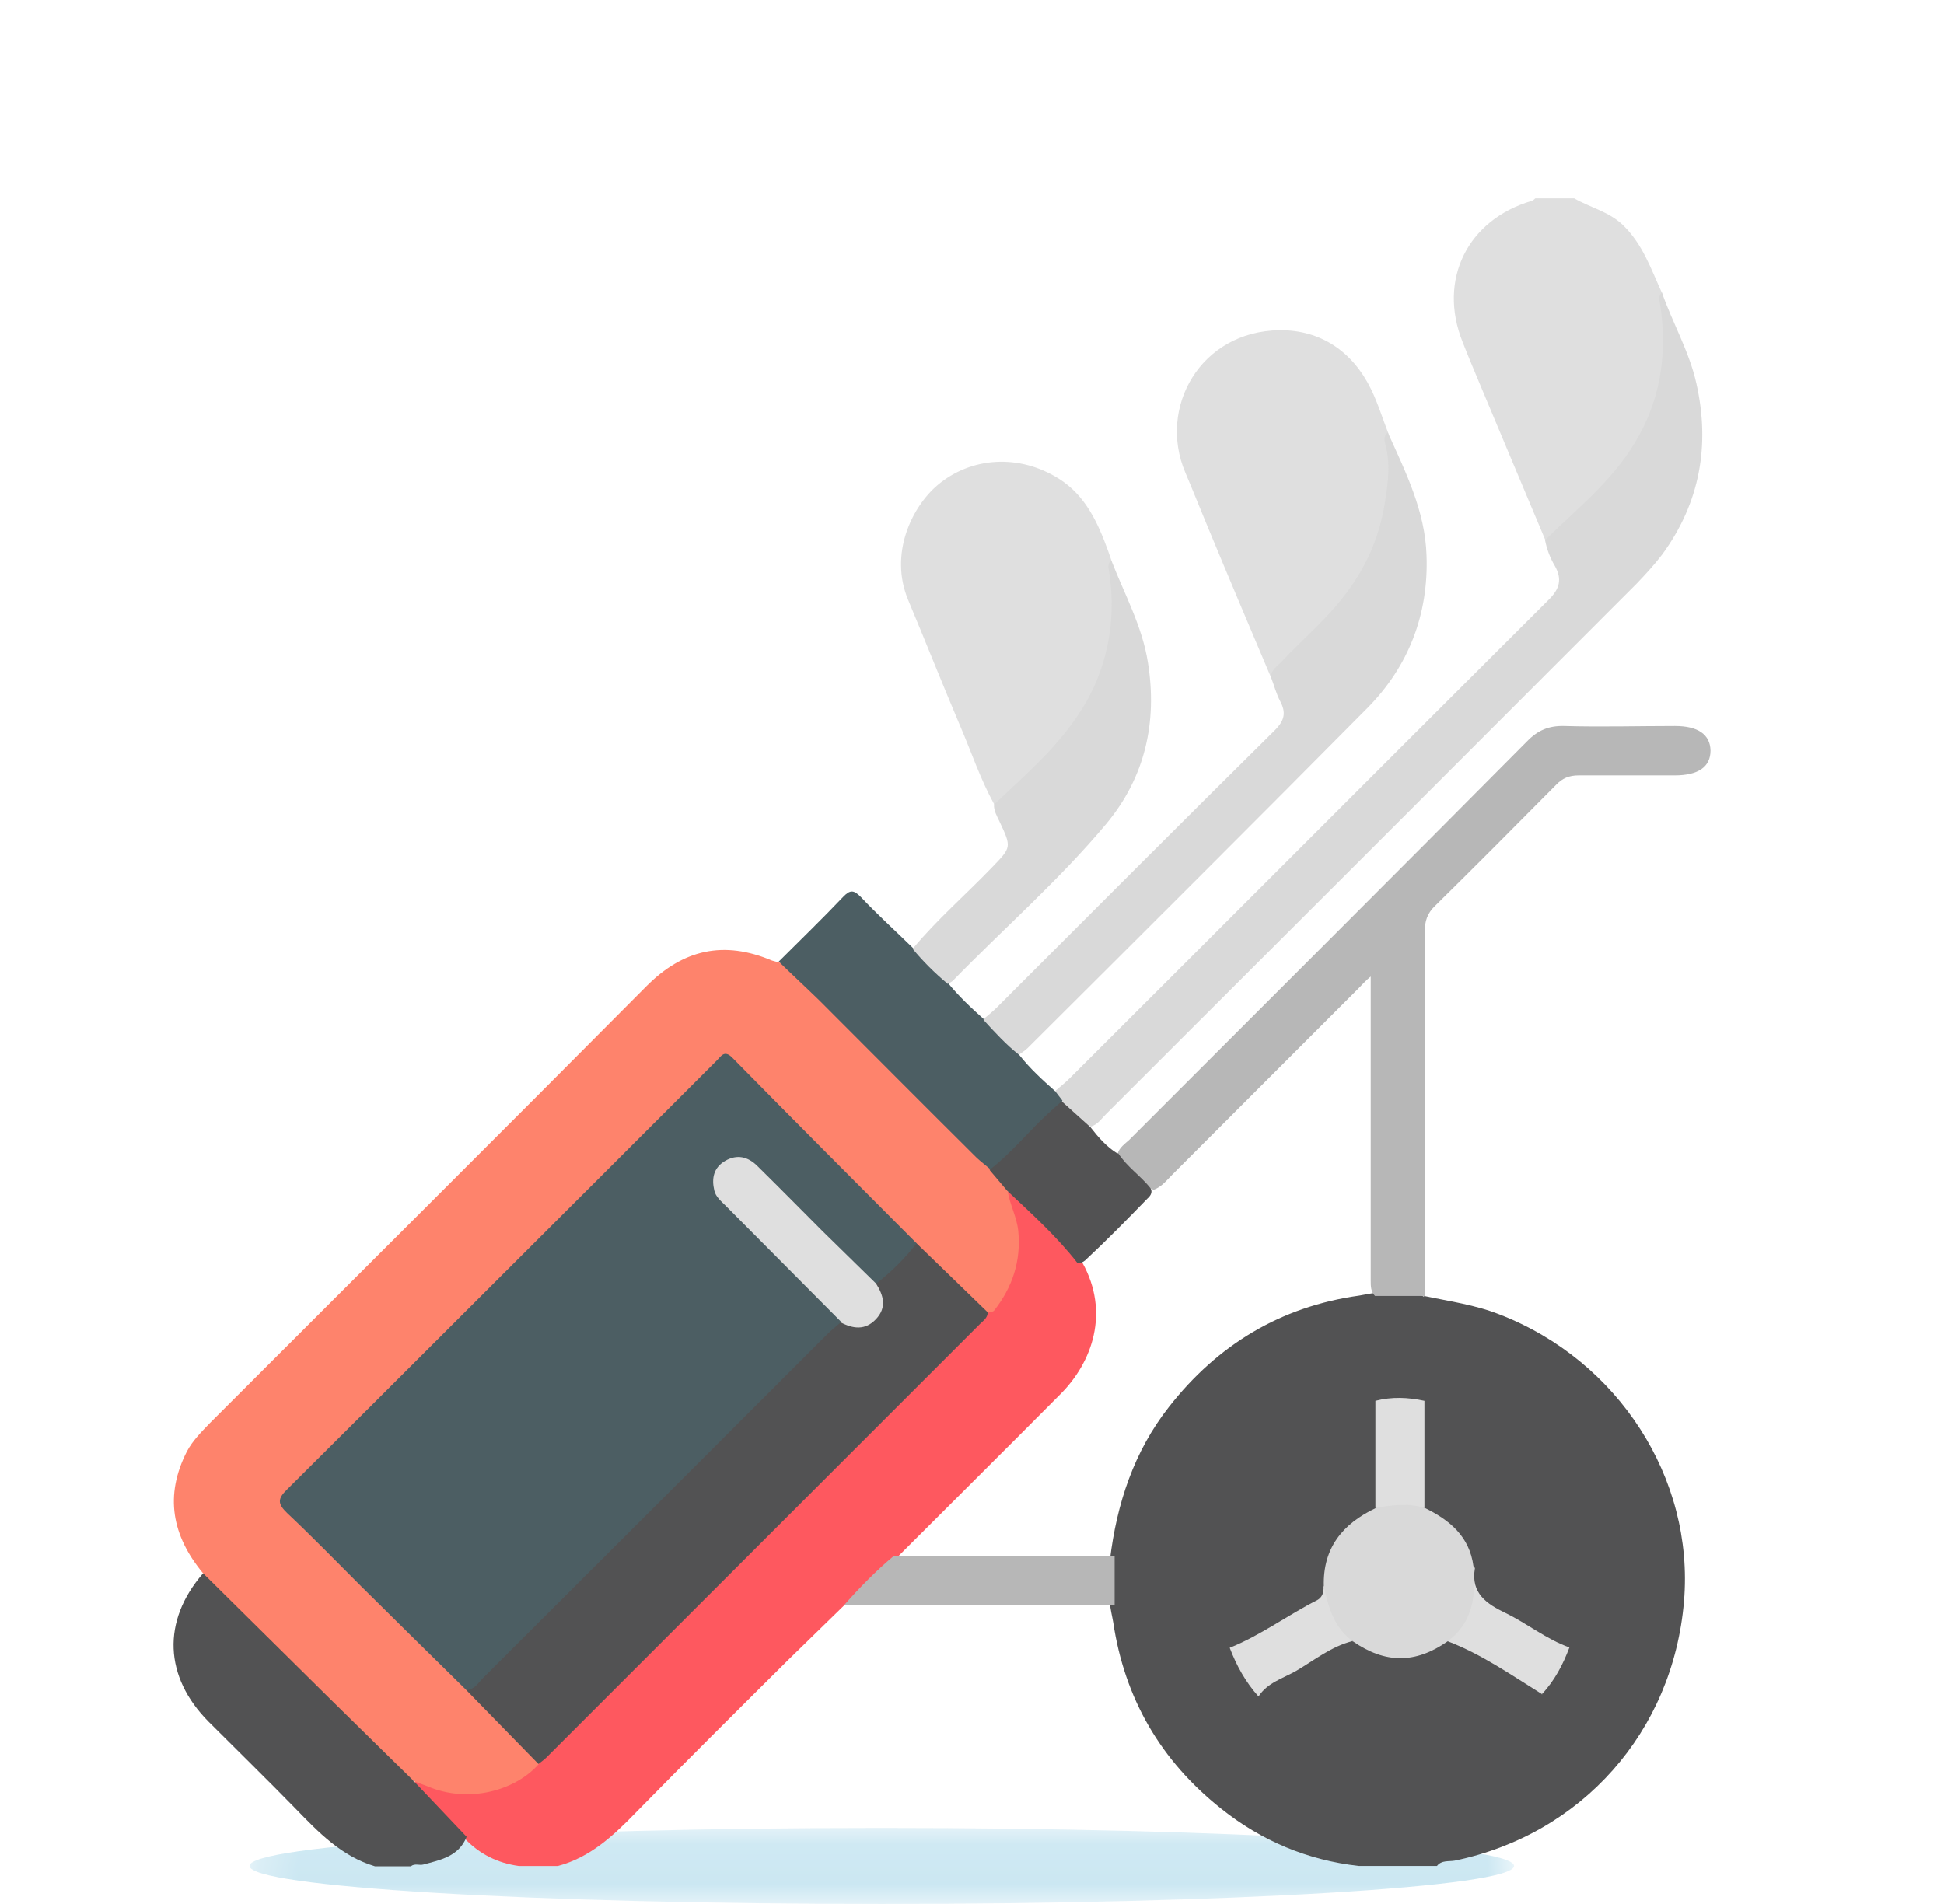 <svg width="49" height="48" viewBox="0 0 49 48" fill="none" xmlns="http://www.w3.org/2000/svg">
<g clip-path="url(#clip0_521_19171)">
<g style="mix-blend-mode:multiply">
<mask id="mask0_521_19171" style="mask-type:luminance" maskUnits="userSpaceOnUse" x="6" y="46" width="33" height="3">
<path d="M38.163 46.083H6.289V48H38.163V46.083Z" fill="white"/>
</mask>
<g mask="url(#mask0_521_19171)">
<path d="M38.163 47.041C38.163 47.57 31.032 48 22.226 48C13.42 48 6.289 47.57 6.289 47.041C6.289 46.513 13.42 46.083 22.226 46.083C31.032 46.083 38.163 46.513 38.163 47.041Z" fill="#CBE7F2"/>
</g>
</g>
<path d="M35.897 32.672C36.533 32.807 37.187 32.896 37.797 33.138C40.789 34.294 42.706 37.268 42.446 40.367C42.168 43.655 39.875 46.244 36.668 46.907C36.525 46.934 36.336 46.889 36.22 47.041H34.249C32.959 46.898 31.794 46.406 30.782 45.599C29.259 44.39 28.346 42.822 28.059 40.896C28.032 40.735 27.987 40.574 27.978 40.412C27.96 40.045 27.96 39.678 27.978 39.319C28.148 37.913 28.578 36.596 29.465 35.467C30.693 33.9 32.278 32.941 34.258 32.663C34.419 32.636 34.581 32.601 34.742 32.583C35.127 32.583 35.521 32.466 35.889 32.69" fill="#525253"/>
<path d="M21.274 40.475C20.808 40.932 20.334 41.389 19.868 41.846C18.578 43.127 17.288 44.408 16.016 45.707C15.451 46.289 14.869 46.827 14.063 47.042H13.077C12.549 46.97 12.092 46.746 11.725 46.361C11.366 45.993 10.99 45.635 10.641 45.259C10.542 45.16 10.354 45.062 10.497 44.865C10.596 44.829 10.685 44.865 10.775 44.901C11.769 45.322 12.665 45.115 13.489 44.462C13.651 44.336 13.794 44.184 13.937 44.041C17.431 40.547 20.925 37.053 24.41 33.568C24.58 33.398 24.75 33.219 24.902 33.022C25.574 32.296 25.727 31.454 25.458 30.513C25.413 30.37 25.323 30.245 25.368 30.083C25.449 29.967 25.547 30.03 25.61 30.092C26.183 30.657 26.819 31.167 27.285 31.839C27.975 33.084 27.536 34.339 26.73 35.145C25.359 36.525 23.98 37.895 22.609 39.266C22.152 39.651 21.821 40.162 21.292 40.466" fill="#FE585F"/>
<path d="M39.678 5C40.081 5.233 40.547 5.332 40.905 5.672C41.407 6.156 41.613 6.783 41.89 7.383C41.953 7.822 42.007 8.261 42.016 8.709C42.016 9.981 41.541 11.056 40.744 11.996C40.305 12.516 39.785 12.973 39.301 13.457C39.203 13.546 39.113 13.663 38.952 13.618C38.406 12.319 37.859 11.02 37.313 9.712C37.16 9.345 37.008 8.987 36.865 8.619C36.238 7.052 36.99 5.538 38.612 5.063C38.647 5.054 38.674 5.018 38.71 4.991H39.696L39.678 5Z" fill="#DFDFDF"/>
<path d="M10.436 44.909C10.875 45.375 11.323 45.841 11.762 46.307C11.565 46.8 11.108 46.889 10.669 47.006C10.57 47.032 10.454 46.97 10.355 47.05H9.451C8.609 46.8 8.026 46.191 7.435 45.581C6.718 44.847 5.984 44.13 5.258 43.404C4.138 42.276 4.076 40.869 5.115 39.669C5.312 39.633 5.401 39.794 5.518 39.902C7.086 41.461 8.644 43.028 10.203 44.587C10.302 44.685 10.409 44.766 10.427 44.918" fill="#525253"/>
<path d="M10.438 44.909C9.739 44.22 9.04 43.539 8.341 42.849C7.266 41.783 6.191 40.726 5.116 39.66C4.337 38.719 4.14 37.707 4.713 36.587C4.857 36.318 5.072 36.103 5.278 35.888C8.951 32.215 12.632 28.552 16.287 24.87C17.219 23.929 18.249 23.705 19.459 24.216C19.512 24.234 19.566 24.243 19.62 24.261C19.862 24.314 20.014 24.502 20.175 24.664C21.627 26.115 23.078 27.566 24.529 29.017C24.672 29.161 24.816 29.313 24.995 29.421C25.183 29.591 25.371 29.743 25.398 30.021C25.452 30.37 25.631 30.675 25.667 31.042C25.738 31.803 25.515 32.457 25.058 33.04C25.031 33.075 24.959 33.075 24.905 33.093C24.708 33.147 24.619 32.977 24.511 32.878C24.018 32.395 23.535 31.902 23.042 31.418C21.555 29.913 20.041 28.426 18.554 26.912C18.357 26.706 18.231 26.706 18.025 26.912C14.487 30.469 10.93 34.016 7.383 37.555C7.15 37.788 7.168 37.931 7.392 38.155C8.87 39.615 10.33 41.093 11.808 42.553C12.31 43.064 12.82 43.566 13.322 44.076C13.43 44.193 13.582 44.282 13.582 44.471C12.991 45.142 11.817 45.474 10.778 45.035C10.671 44.99 10.554 44.954 10.438 44.909Z" fill="#FE836C"/>
<path d="M38.942 13.618C39.793 12.785 40.743 12.041 41.325 10.957C41.889 9.918 42.015 8.825 41.845 7.679C41.827 7.571 41.791 7.464 41.889 7.374C42.158 8.144 42.579 8.861 42.758 9.667C43.108 11.226 42.848 12.677 41.898 13.976C41.701 14.236 41.477 14.478 41.254 14.711C36.801 19.172 32.34 23.633 27.879 28.086C27.762 28.202 27.673 28.346 27.502 28.399C27.153 28.328 27.01 27.996 26.759 27.799C26.687 27.709 26.598 27.638 26.598 27.503C26.723 27.396 26.849 27.297 26.965 27.181C30.987 23.168 35.001 19.145 39.023 15.132C39.319 14.845 39.381 14.594 39.184 14.254C39.068 14.057 38.987 13.842 38.942 13.609" fill="#D9D9D9"/>
<path d="M32.036 17.076C31.49 15.786 30.944 14.496 30.406 13.197C30.227 12.767 30.057 12.337 29.878 11.916C29.179 10.277 30.254 8.35 32.252 8.324C33.291 8.315 34.097 8.861 34.563 9.82C34.733 10.169 34.849 10.554 34.993 10.921C35.082 11.477 35.127 12.014 35.038 12.579C34.885 13.582 34.5 14.469 33.846 15.239C33.291 15.893 32.664 16.485 32.036 17.076Z" fill="#DFDFDF"/>
<path d="M25.058 20.274C24.708 19.638 24.484 18.957 24.198 18.294C23.75 17.237 23.329 16.171 22.89 15.123C22.406 13.958 22.988 12.776 23.633 12.229C24.484 11.513 25.694 11.441 26.688 12.068C27.36 12.489 27.674 13.179 27.933 13.896C27.96 13.976 27.987 14.048 28.014 14.129C28.148 14.845 28.166 15.553 28.023 16.27C27.835 17.291 27.315 18.124 26.643 18.877C26.249 19.316 25.819 19.719 25.398 20.122C25.308 20.211 25.21 20.337 25.049 20.283" fill="#DFDFDF"/>
<path d="M32.034 17.076C32.034 16.888 32.195 16.798 32.302 16.682C32.822 16.126 33.413 15.634 33.879 15.024C34.425 14.326 34.775 13.537 34.909 12.659C34.99 12.158 35.053 11.665 34.909 11.163C34.882 11.074 34.891 10.975 34.981 10.904C35.429 11.898 35.922 12.883 35.957 14.003C36.011 15.49 35.501 16.807 34.461 17.855C31.622 20.722 28.764 23.571 25.906 26.419C25.843 26.482 25.754 26.536 25.682 26.59C25.27 26.41 24.974 26.106 24.777 25.703C24.894 25.604 25.01 25.515 25.118 25.407C27.456 23.069 29.785 20.731 32.132 18.411C32.383 18.16 32.419 17.963 32.267 17.676C32.168 17.488 32.114 17.273 32.034 17.067" fill="#D9D9D9"/>
<path d="M24.789 25.712C25.076 26.025 25.362 26.339 25.694 26.599C25.962 26.939 26.276 27.226 26.599 27.512C26.661 27.593 26.715 27.665 26.778 27.745C26.643 28.095 26.321 28.283 26.088 28.534C25.846 28.793 25.595 29.044 25.335 29.286C25.228 29.385 25.138 29.528 24.959 29.474C24.843 29.376 24.726 29.286 24.619 29.188C23.293 27.871 21.976 26.545 20.659 25.228C20.319 24.896 19.969 24.574 19.629 24.242C20.166 23.705 20.722 23.168 21.25 22.612C21.43 22.424 21.519 22.433 21.698 22.612C22.119 23.06 22.576 23.472 23.015 23.902C23.409 24.09 23.705 24.386 23.893 24.78C24.162 25.111 24.475 25.407 24.798 25.694" fill="#4C5E63"/>
<path d="M23.882 24.798C23.559 24.529 23.264 24.234 23.004 23.92C23.613 23.186 24.339 22.558 25.002 21.869C25.494 21.358 25.503 21.367 25.19 20.704C25.127 20.57 25.046 20.435 25.055 20.283C26.041 19.351 27.089 18.474 27.635 17.174C28.003 16.288 28.101 15.374 27.958 14.424C27.94 14.317 27.904 14.209 28.012 14.129C28.343 14.98 28.791 15.786 28.934 16.7C29.176 18.205 28.863 19.593 27.886 20.767C26.704 22.182 25.306 23.401 24.016 24.726C23.98 24.762 23.927 24.78 23.882 24.807" fill="#D9D9D9"/>
<path d="M35.894 32.672H34.658C34.55 32.565 34.55 32.422 34.55 32.287C34.55 29.743 34.55 27.199 34.55 24.619C34.425 24.717 34.335 24.825 34.228 24.932C32.669 26.491 31.11 28.05 29.552 29.609C29.408 29.752 29.283 29.922 29.077 29.994C28.647 29.815 28.333 29.519 28.172 29.08C28.217 28.928 28.351 28.838 28.459 28.74C31.809 25.389 35.159 22.048 38.492 18.688C38.761 18.411 39.038 18.294 39.423 18.303C40.355 18.33 41.287 18.303 42.218 18.303C42.801 18.303 43.105 18.518 43.114 18.921C43.114 19.333 42.81 19.548 42.21 19.548C41.403 19.548 40.597 19.548 39.791 19.548C39.549 19.548 39.379 19.62 39.218 19.79C38.205 20.811 37.193 21.833 36.172 22.836C35.975 23.024 35.912 23.221 35.912 23.49C35.912 26.554 35.912 29.618 35.912 32.681" fill="#B7B7B7"/>
<path d="M28.184 29.071C28.408 29.421 28.758 29.644 29.009 29.967C29.053 30.074 28.991 30.155 28.919 30.218C28.408 30.746 27.889 31.275 27.351 31.776C27.297 31.821 27.235 31.848 27.163 31.848C26.643 31.176 26.007 30.603 25.389 30.021C25.237 29.841 25.094 29.671 24.941 29.492C25.479 29.08 25.909 28.543 26.402 28.086C26.518 27.978 26.643 27.871 26.76 27.763C27.002 27.978 27.244 28.202 27.486 28.417C27.683 28.668 27.889 28.91 28.166 29.08" fill="#525253"/>
<path d="M22.523 39.23C24.377 39.23 26.24 39.23 28.095 39.23C28.095 39.642 28.095 40.054 28.095 40.466C25.819 40.466 23.553 40.466 21.277 40.466C21.663 40.027 22.075 39.606 22.523 39.23Z" fill="#B7B7B7"/>
<path d="M38.877 42.715C38.098 42.231 37.346 41.702 36.477 41.371C36.933 40.825 37.014 40.153 37.13 39.481C37.148 39.499 37.184 39.526 37.175 39.543C37.068 40.17 37.48 40.439 37.946 40.663C38.501 40.932 38.976 41.326 39.558 41.532C39.397 41.962 39.182 42.374 38.859 42.715" fill="#DFDFDF"/>
<path d="M34.096 41.371C33.558 41.505 33.128 41.855 32.671 42.123C32.34 42.312 31.946 42.419 31.722 42.768C31.399 42.41 31.166 41.989 30.996 41.541C31.776 41.228 32.456 40.717 33.2 40.341C33.334 40.269 33.37 40.135 33.361 39.991C33.406 39.991 33.46 39.991 33.469 40.027C33.531 40.547 33.872 40.941 34.096 41.389" fill="#DFDFDF"/>
<path d="M35.904 35.315V38.011C35.492 38.083 35.08 38.137 34.668 38.011C34.668 37.116 34.668 36.211 34.668 35.315C35.08 35.208 35.492 35.225 35.904 35.315Z" fill="#DFDFDF"/>
<path d="M23.095 31.337C23.695 31.92 24.296 32.502 24.896 33.084C24.896 33.228 24.779 33.299 24.699 33.38C21.053 37.026 17.407 40.672 13.761 44.318C13.707 44.372 13.635 44.417 13.572 44.47L11.754 42.607C11.879 42.41 12.076 42.276 12.238 42.105C15.051 39.292 17.863 36.471 20.685 33.658C20.838 33.505 20.963 33.308 21.196 33.273C21.277 33.273 21.357 33.299 21.438 33.317C21.948 33.398 22.226 33.102 22.11 32.601C22.092 32.52 22.056 32.448 22.065 32.359C22.352 31.956 22.674 31.606 23.095 31.337Z" fill="#525253"/>
<path d="M21.206 33.326C21.08 33.434 20.955 33.532 20.838 33.649C17.954 36.533 15.069 39.418 12.175 42.303C12.05 42.428 11.96 42.598 11.755 42.607C10.868 41.738 9.981 40.86 9.103 39.991C8.485 39.373 7.876 38.746 7.239 38.146C6.998 37.913 6.989 37.788 7.239 37.546C10.017 34.786 12.776 32.018 15.544 29.259C16.386 28.417 17.228 27.575 18.07 26.733C18.178 26.625 18.258 26.464 18.455 26.661C19.996 28.229 21.555 29.788 23.105 31.346C22.809 31.723 22.478 32.054 22.101 32.35C21.886 32.377 21.788 32.198 21.671 32.081C20.856 31.275 20.05 30.46 19.235 29.653C18.814 29.232 18.509 29.17 18.249 29.421C17.998 29.671 18.061 30.012 18.455 30.406C19.288 31.239 20.122 32.063 20.946 32.896C21.062 33.013 21.241 33.111 21.215 33.326" fill="#4C5E63"/>
<path d="M34.667 38.011C35.079 37.949 35.491 37.886 35.903 38.011C36.531 38.316 37.041 38.728 37.14 39.49C37.202 40.215 37.14 40.896 36.486 41.38C35.679 41.944 34.918 41.944 34.103 41.38C33.628 41.039 33.485 40.52 33.368 39.991C33.341 39.024 33.843 38.415 34.676 38.02" fill="#D9D9D9"/>
<path d="M21.203 33.326C20.236 32.35 19.259 31.373 18.292 30.397C18.175 30.28 18.041 30.173 18.005 30.012C17.933 29.707 17.987 29.438 18.274 29.268C18.578 29.089 18.856 29.161 19.089 29.393C19.645 29.94 20.191 30.495 20.737 31.042C21.185 31.481 21.633 31.92 22.081 32.359C22.269 32.654 22.359 32.959 22.081 33.255C21.812 33.541 21.508 33.505 21.185 33.335" fill="#DFDFDF"/>
</g>
<defs>
<clipPath id="clip0_521_19171">
<rect width="38.736" height="43" fill="white" transform="translate(4.379 5)"/>
</clipPath>
</defs>
</svg>
